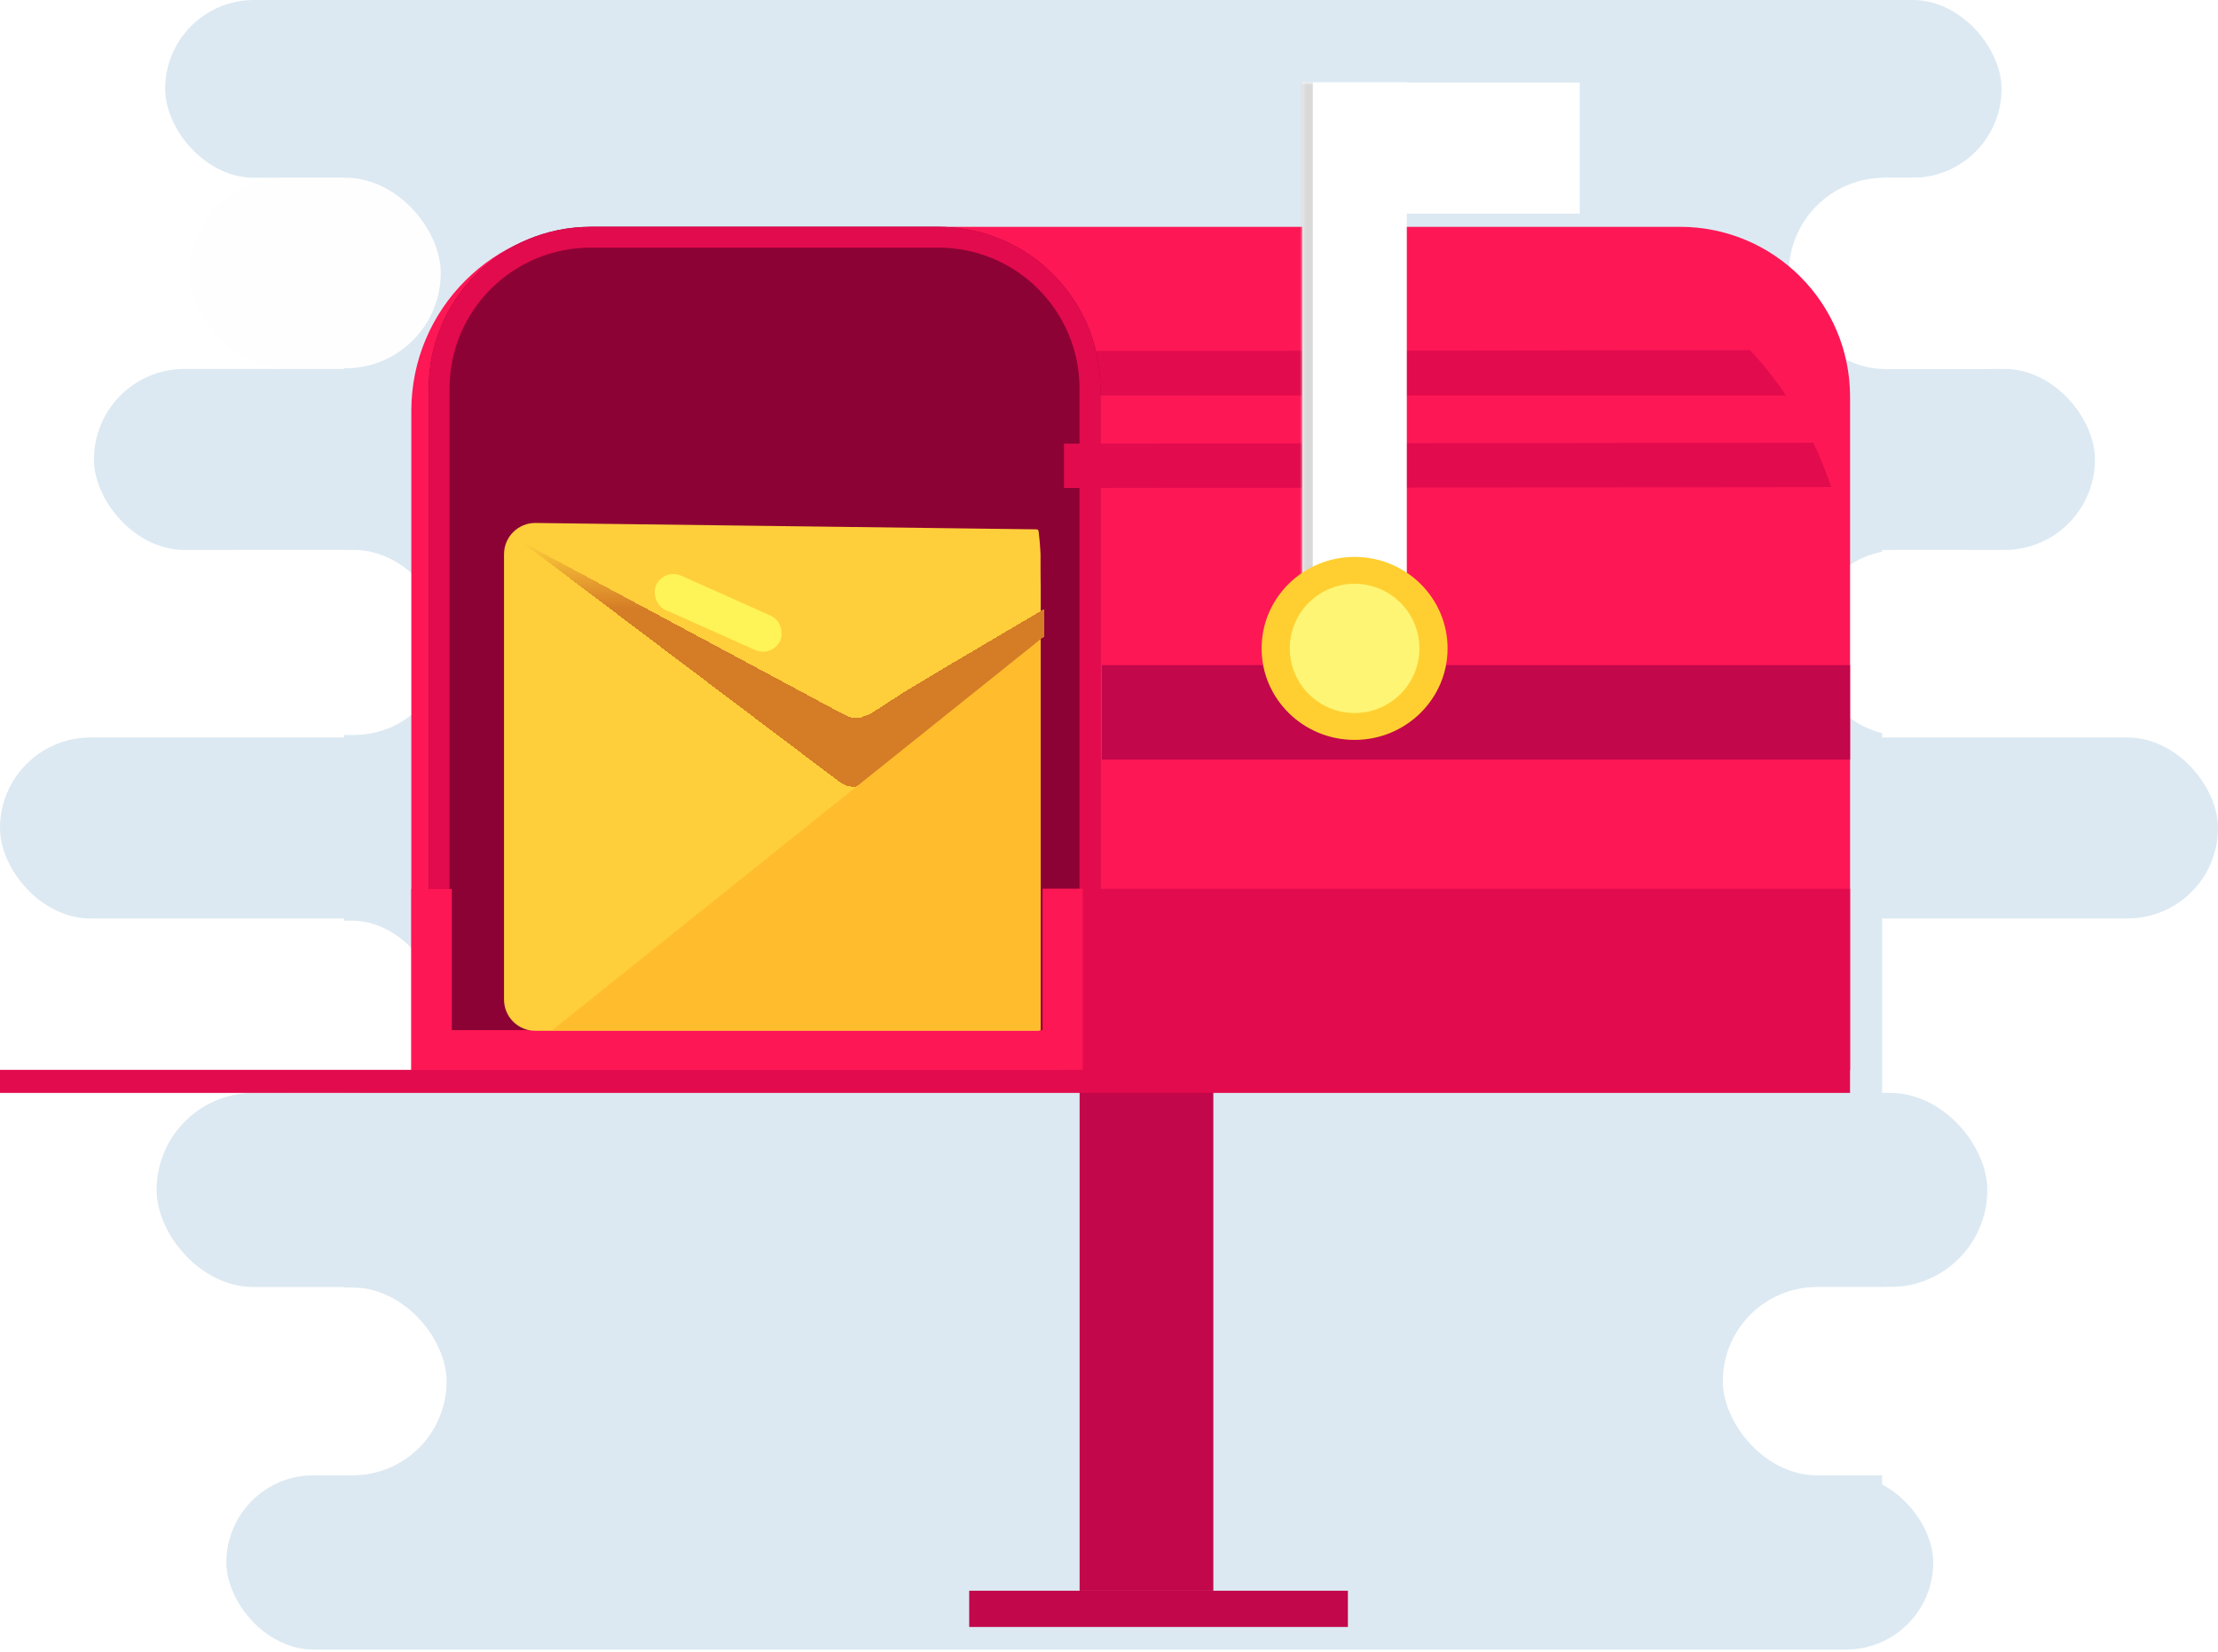 <svg width="639" height="476" viewBox="0 0 639 476" fill="none" xmlns="http://www.w3.org/2000/svg">
<rect x="99.128" y="33.205" width="443.112" height="409.82" fill="#DCE9F2"/>
<rect x="47.575" width="529.067" height="51.204" rx="25.602" fill="#DCE9F2"/>
<rect x="27.068" y="106.29" width="576.489" height="52.142" rx="26.071" fill="#DCE9F2"/>
<rect y="212.472" width="639" height="52.129" rx="26.064" fill="#DCE9F2"/>
<rect x="45.114" y="314.856" width="527.426" height="55.926" rx="27.963" fill="#DCE9F2"/>
<rect x="65.211" y="425.026" width="491.745" height="50.202" rx="25.101" fill="#DCE9F2"/>
<rect x="54.675" y="51.204" width="72.305" height="54.89" rx="27.445" fill="#FFFEFE"/>
<rect x="515.327" y="51.204" width="83.258" height="55.085" rx="27.543" fill="white"/>
<rect x="520.785" y="158.431" width="71.007" height="53.403" rx="26.702" fill="white"/>
<rect x="59.192" y="265.237" width="66.928" height="49.619" rx="24.809" fill="white"/>
<rect x="42.635" y="158.431" width="85.963" height="53.312" rx="26.656" fill="white"/>
<rect x="69.709" y="370.924" width="58.953" height="54.102" rx="27.051" fill="white"/>
<rect x="496.341" y="370.782" width="80.301" height="54.244" rx="27.122" fill="white"/>
<rect x="311.033" y="304.268" width="38.526" height="154.005" fill="#C2074B"/>
<rect x="279.224" y="458.273" width="109.105" height="10.442" fill="#C2074B"/>
<rect y="308.215" width="532.992" height="6.642" fill="#E20B4E"/>
<rect x="404.569" y="23.77" width="50.553" height="37.784" fill="white"/>
<path d="M118.504 118.344C118.504 89.072 142.233 65.344 171.504 65.344H484.001C511.063 65.344 533.001 87.282 533.001 114.344V308.25H118.504V118.344Z" fill="#FD1755"/>
<path d="M291.991 101.158L504.299 100.884L504.201 100.884L505.624 102.455L507.029 104.062L508.427 105.73L509.779 107.409L512.244 110.667L512.849 111.492L513.409 112.281L514.534 113.909L291.991 113.925V101.158Z" fill="#E20B4E"/>
<g filter="url(#filter0_d_121_7414)">
<path d="M118.504 111.985C118.504 86.226 139.386 65.344 165.146 65.344H265.368C291.127 65.344 312.009 86.226 312.009 111.985V308.25H118.504V111.985Z" fill="#8D0234"/>
<path d="M165.146 68.344H265.368C289.47 68.344 309.009 87.883 309.009 111.985V305.25H121.504V111.985C121.504 87.883 141.043 68.344 165.146 68.344Z" stroke="#E20B4E" stroke-width="6"/>
</g>
<rect x="300.363" y="256.015" width="11.647" height="52.199" fill="#FD1755"/>
<rect x="118.504" y="256.118" width="11.669" height="52.132" fill="#FD1755"/>
<rect x="129.909" y="296.772" width="176" height="11.478" fill="#FD1755"/>
<rect x="312.01" y="256.05" width="220.991" height="52.199" fill="#E20B4E"/>
<rect x="317.463" y="191.627" width="215.538" height="27.195" fill="#C2074B"/>
<path d="M306.521 127.818L518.828 127.545H522.406L523.281 129.4L523.952 130.885L524.812 132.954L525.263 134.063L525.973 135.874L526.438 137.116L526.951 138.527L527.332 139.64L527.565 140.33L306.521 140.586V127.818Z" fill="#E20B4E"/>
<mask id="path-28-inside-1_121_7414" fill="white">
<path d="M375.209 23.688H405.3V169.432H375.209V23.688Z"/>
</mask>
<path d="M375.209 23.688H405.3V169.432H375.209V23.688Z" fill="white"/>
<path d="M378.209 169.432V23.688H372.209V169.432H378.209Z" fill="#D9D9D9" mask="url(#path-28-inside-1_121_7414)"/>
<ellipse cx="390.254" cy="186.797" rx="26.789" ry="26.36" fill="#FFCF31"/>
<ellipse cx="390.254" cy="186.797" rx="18.668" ry="18.614" fill="#FEF574"/>
<path d="M145.208 159.662C145.208 154.647 149.308 150.599 154.322 150.663L298.608 152.498C298.954 152.502 299.231 152.783 299.231 153.129V153.129L299.576 156.455L299.777 159.604V164.461L299.82 169.205V178.55L299.777 187.424L299.786 223.879V260.419V278.69V287.855V292.407V294.683V295.822V296.391V296.391C299.786 296.705 299.531 296.96 299.217 296.96L154.208 296.96C149.237 296.96 145.208 292.93 145.208 287.96V159.662Z" fill="#FECF3B"/>
<g filter="url(#filter1_df_121_7414)">
<path d="M244.431 226.624H245.585L246.74 226.073L249.008 224.632L253.565 221.157L262.589 213.853L280.636 199.246L299.82 183.387V175.457L272.556 191.547L259.685 199.246L249.673 205.726L247.959 206.341L246.563 206.888H244.542L241.898 205.726L148.998 155.914L196.742 191.95L220.614 209.968L232.55 218.977L238.518 223.481L241.502 225.733L243.029 226.397L244.431 226.624Z" fill="url(#paint0_linear_121_7414)" shape-rendering="crispEdges"/>
</g>
<g filter="url(#filter2_f_121_7414)">
<rect width="39.194" height="10.867" rx="5.434" transform="matrix(0.913 0.408 -0.419 0.908 191.295 163.622)" fill="#FEF357"/>
</g>
<g filter="url(#filter3_f_121_7414)">
<path d="M299.82 184.127V296.772H159.143L299.82 184.127Z" fill="url(#paint1_linear_121_7414)"/>
</g>
<defs>
<filter id="filter0_d_121_7414" x="118.504" y="61.343" width="202.506" height="250.907" filterUnits="userSpaceOnUse" color-interpolation-filters="sRGB">
<feFlood flood-opacity="0" result="BackgroundImageFix"/>
<feColorMatrix in="SourceAlpha" type="matrix" values="0 0 0 0 0 0 0 0 0 0 0 0 0 0 0 0 0 0 127 0" result="hardAlpha"/>
<feOffset dx="5"/>
<feGaussianBlur stdDeviation="2"/>
<feComposite in2="hardAlpha" operator="out"/>
<feColorMatrix type="matrix" values="0 0 0 0 0 0 0 0 0 0 0 0 0 0 0 0 0 0 0.25 0"/>
<feBlend mode="normal" in2="BackgroundImageFix" result="effect1_dropShadow_121_7414"/>
<feBlend mode="normal" in="SourceGraphic" in2="effect1_dropShadow_121_7414" result="shape"/>
</filter>
<filter id="filter1_df_121_7414" x="147.998" y="153.914" width="154.822" height="74.71" filterUnits="userSpaceOnUse" color-interpolation-filters="sRGB">
<feFlood flood-opacity="0" result="BackgroundImageFix"/>
<feColorMatrix in="SourceAlpha" type="matrix" values="0 0 0 0 0 0 0 0 0 0 0 0 0 0 0 0 0 0 127 0" result="hardAlpha"/>
<feOffset dx="1"/>
<feGaussianBlur stdDeviation="1"/>
<feComposite in2="hardAlpha" operator="out"/>
<feColorMatrix type="matrix" values="0 0 0 0 0 0 0 0 0 0 0 0 0 0 0 0 0 0 0.25 0"/>
<feBlend mode="normal" in2="BackgroundImageFix" result="effect1_dropShadow_121_7414"/>
<feBlend mode="normal" in="SourceGraphic" in2="effect1_dropShadow_121_7414" result="shape"/>
<feGaussianBlur stdDeviation="0.5" result="effect2_foregroundBlur_121_7414"/>
</filter>
<filter id="filter2_f_121_7414" x="187.516" y="164.363" width="38.777" height="24.389" filterUnits="userSpaceOnUse" color-interpolation-filters="sRGB">
<feFlood flood-opacity="0" result="BackgroundImageFix"/>
<feBlend mode="normal" in="SourceGraphic" in2="BackgroundImageFix" result="shape"/>
<feGaussianBlur stdDeviation="0.5" result="effect1_foregroundBlur_121_7414"/>
</filter>
<filter id="filter3_f_121_7414" x="158.143" y="183.127" width="142.676" height="114.645" filterUnits="userSpaceOnUse" color-interpolation-filters="sRGB">
<feFlood flood-opacity="0" result="BackgroundImageFix"/>
<feBlend mode="normal" in="SourceGraphic" in2="BackgroundImageFix" result="shape"/>
<feGaussianBlur stdDeviation="0.5" result="effect1_foregroundBlur_121_7414"/>
</filter>
<linearGradient id="paint0_linear_121_7414" x1="224.409" y1="155.914" x2="224.409" y2="226.624" gradientUnits="userSpaceOnUse">
<stop stop-color="#D57C27" stop-opacity="0"/>
<stop offset="0.276" stop-color="#D57C27"/>
<stop offset="0.583" stop-color="#D57C27"/>
</linearGradient>
<linearGradient id="paint1_linear_121_7414" x1="229.482" y1="184.127" x2="94.918" y2="289.105" gradientUnits="userSpaceOnUse">
<stop offset="0.812" stop-color="#FFBC2D"/>
<stop offset="1" stop-color="#FECF3B"/>
</linearGradient>
</defs>
</svg>
